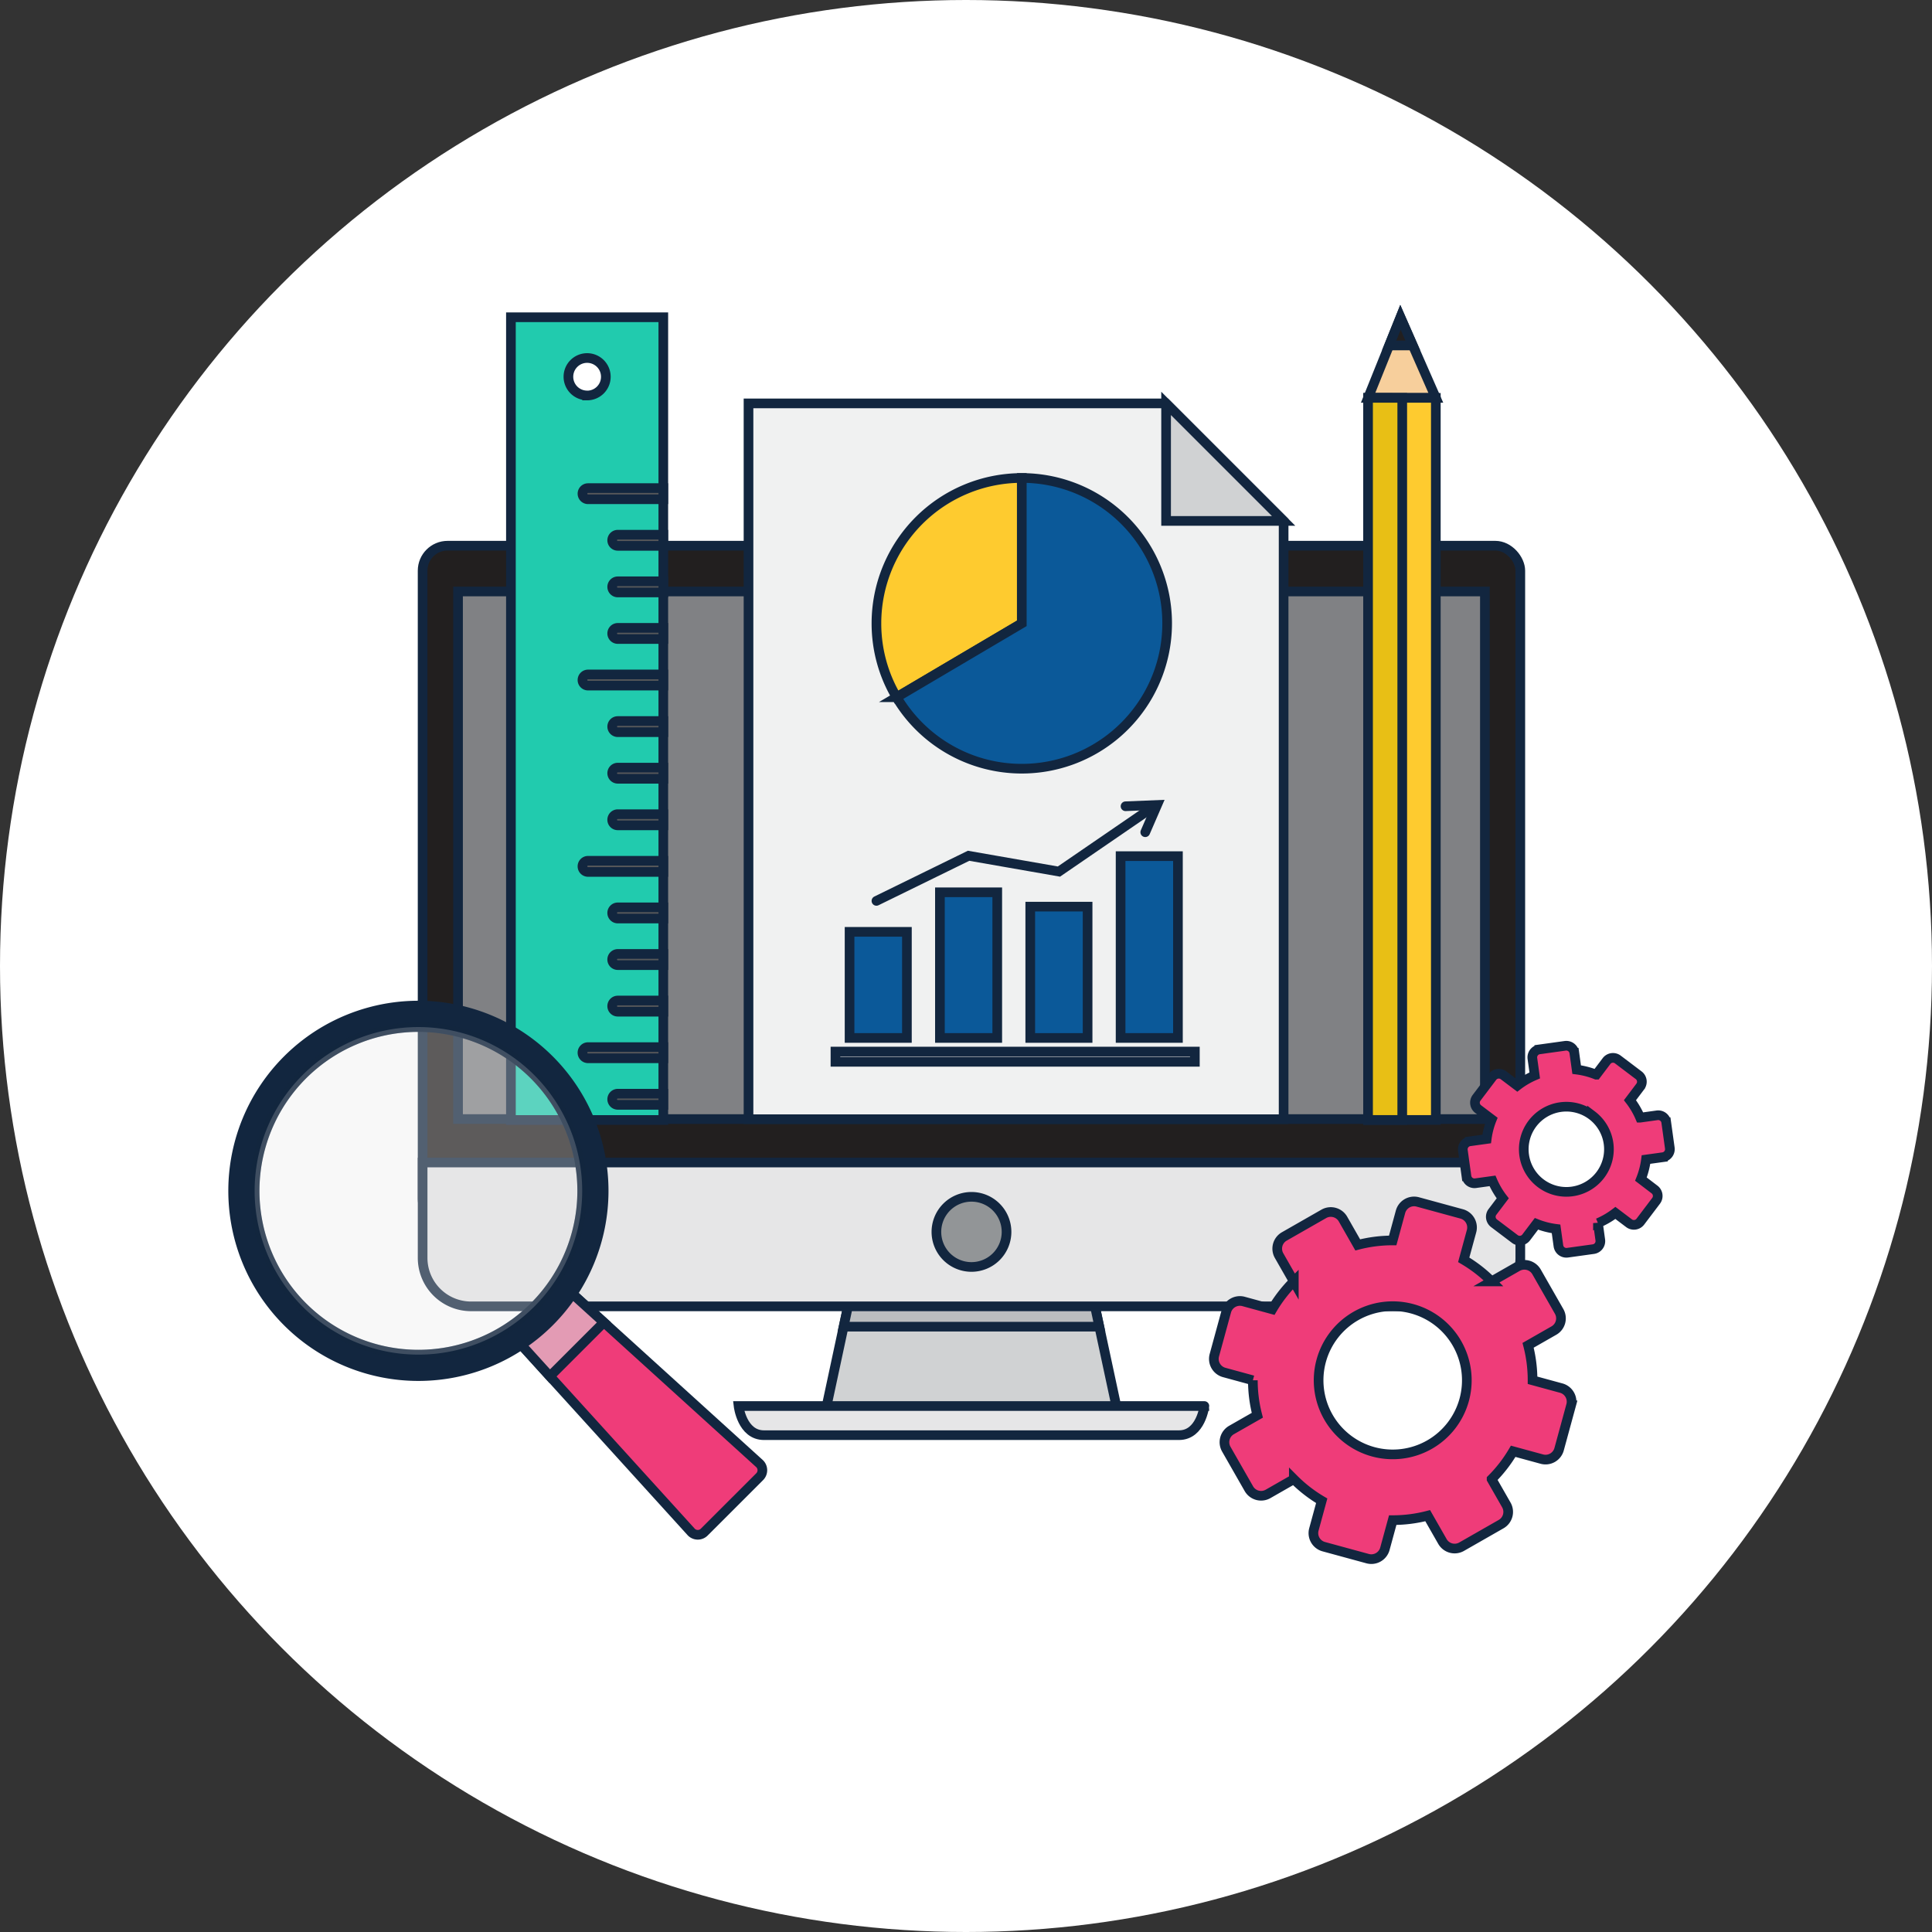<svg xmlns="http://www.w3.org/2000/svg" width="200" height="200" viewBox="0 0 200 200">
  <rect x="0" y="0" width="200" height="200" fill="#333333" stroke="none"/>
  <g id="Grupo_906591" data-name="Grupo 906591" transform="translate(-968 -11832)">
    <circle id="Elipse_6790" data-name="Elipse 6790" cx="100" cy="100" r="100" transform="translate(968 11832)" fill="#fff"/>
    <g id="Grupo_905667" data-name="Grupo 905667" transform="translate(944.577 11412.533)">
      <g id="Grupo_905659" data-name="Grupo 905659" transform="translate(67.172 475.957)">
        <g id="Grupo_905658" data-name="Grupo 905658">
          <g id="Grupo_905657" data-name="Grupo 905657" transform="translate(32.707 69.299)">
            <path id="Trazado_634368" data-name="Trazado 634368" d="M109.441,520.66H79.168l4.377-20.424h21.519Z" transform="translate(-70.194 -500.236)" fill="#d0d2d3" stroke="#12263f" stroke-width="1"/>
            <path id="Trazado_634369" data-name="Trazado 634369" d="M106.618,511.784l-2.475-11.549H82.623l-2.475,11.549Z" transform="translate(-69.273 -500.236)" fill="#bbbdbf" stroke="#12263f" stroke-width="1"/>
            <path id="Trazado_634370" data-name="Trazado 634370" d="M120.129,513.444H77.171c-2.28,0-2.631-3.017-2.631-3.017h48.221S122.41,513.444,120.129,513.444Z" transform="translate(-74.54 -490.665)" fill="#e6e6e7" stroke="#12263f" stroke-width="1"/>
          </g>
          <rect id="Rectángulo_303485" data-name="Rectángulo 303485" width="113.633" height="70.229" rx="2.587" fill="#221f1f" stroke="#12263f" stroke-width="1"/>
          <path id="Trazado_634371" data-name="Trazado 634371" d="M57.673,497.428V507.3a5.016,5.016,0,0,0,5.016,5.016h103.6a5.016,5.016,0,0,0,5.016-5.016v-9.872Z" transform="translate(-57.672 -433.573)" fill="#e6e6e7" stroke="#12263f" stroke-width="1"/>
          <rect id="Rectángulo_303486" data-name="Rectángulo 303486" width="106.3" height="54.617" transform="translate(3.667 4.739)" fill="#808184" stroke="#12263f" stroke-width="1"/>
          <path id="Trazado_634372" data-name="Trazado 634372" d="M92.362,502.889a3.63,3.63,0,1,1-3.63-3.63A3.631,3.631,0,0,1,92.362,502.889Z" transform="translate(-31.915 -431.854)" fill="#929597" stroke="#12263f" stroke-width="1"/>
        </g>
      </g>
      <g id="Grupo_905662" data-name="Grupo 905662" transform="translate(100.909 461.226)">
        <g id="Grupo_905660" data-name="Grupo 905660">
          <path id="Trazado_634373" data-name="Trazado 634373" d="M75.071,456.9V531h55.394V469.066L118.3,456.9Z" transform="translate(-75.071 -456.9)" fill="#f0f1f1" stroke="#12263f" stroke-width="1"/>
          <path id="Trazado_634374" data-name="Trazado 634374" d="M109.531,469.067,97.364,456.9v12.167Z" transform="translate(-54.137 -456.9)" fill="#d0d2d3" stroke="#12263f" stroke-width="1"/>
        </g>
        <g id="Grupo_905661" data-name="Grupo 905661" transform="translate(9 7.721)">
          <path id="Trazado_634375" data-name="Trazado 634375" d="M81.9,475.931a14.972,14.972,0,0,0,2.09,7.65l12.959-7.65V460.882A15.05,15.05,0,0,0,81.9,475.931Z" transform="translate(-77.658 -460.882)" fill="#fecb2f" stroke="#12263f" stroke-width="1"/>
          <path id="Trazado_634376" data-name="Trazado 634376" d="M95.937,460.882v15.049l-12.959,7.65a15.048,15.048,0,1,0,12.959-22.7Z" transform="translate(-76.646 -460.882)" fill="#0b5999" stroke="#12263f" stroke-width="1"/>
          <rect id="Rectángulo_303487" data-name="Rectángulo 303487" width="37.206" height="1.06" transform="translate(0 59.378)" fill="#bbbdbf" stroke="#12263f" stroke-width="1"/>
          <rect id="Rectángulo_303488" data-name="Rectángulo 303488" width="5.936" height="10.984" transform="translate(1.461 46.984)" fill="#0b5999" stroke="#12263f" stroke-width="1"/>
          <rect id="Rectángulo_303489" data-name="Rectángulo 303489" width="5.935" height="15.077" transform="translate(10.814 42.891)" fill="#0b5999" stroke="#12263f" stroke-width="1"/>
          <rect id="Rectángulo_303490" data-name="Rectángulo 303490" width="5.936" height="13.594" transform="translate(20.166 44.375)" fill="#0b5999" stroke="#12263f" stroke-width="1"/>
          <rect id="Rectángulo_303491" data-name="Rectángulo 303491" width="5.936" height="18.821" transform="translate(29.518 39.147)" fill="#0b5999" stroke="#12263f" stroke-width="1"/>
          <path id="Trazado_634377" data-name="Trazado 634377" d="M110.144,478.587,100.792,485l-9.352-1.635L81.9,488.036" transform="translate(-77.658 -444.256)" fill="none" stroke="#12263f" stroke-linecap="round" stroke-miterlimit="10" stroke-width="1"/>
          <path id="Trazado_634378" data-name="Trazado 634378" d="M95.2,478.472l3.267-.133-1.225,2.822" transform="translate(-65.172 -444.489)" fill="none" stroke="#12263f" stroke-linecap="round" stroke-miterlimit="10" stroke-width="1"/>
        </g>
      </g>
      <g id="Grupo_905663" data-name="Grupo 905663" transform="translate(165.044 452.319)">
        <path id="Trazado_634379" data-name="Trazado 634379" d="M115.162,460.641l-3.661-8.335-3.354,8.334Z" transform="translate(-108.146 -452.307)" fill="#f7cf9c" stroke="#12263f" stroke-width="1"/>
        <path id="Trazado_634380" data-name="Trazado 634380" d="M111.721,455.215l-1.278-2.909-1.171,2.909Z" transform="translate(-107.089 -452.307)" fill="#221f1f" stroke="#12263f" stroke-width="1"/>
        <rect id="Rectángulo_303492" data-name="Rectángulo 303492" width="7.015" height="74.75" transform="translate(0 8.334)" fill="#fecb2f" stroke="#12263f" stroke-width="1"/>
        <rect id="Rectángulo_303493" data-name="Rectángulo 303493" width="3.539" height="74.75" transform="translate(0 8.334)" fill="#e8bf15" stroke="#12263f" stroke-width="1"/>
      </g>
      <g id="Grupo_905664" data-name="Grupo 905664" transform="translate(76.314 452.312)">
        <path id="Trazado_634381" data-name="Trazado 634381" d="M62.387,452.3v83.1H78.161V452.3Zm7.888,8.094a1.937,1.937,0,1,1,1.937-1.937A1.936,1.936,0,0,1,70.275,460.4Z" transform="translate(-62.387 -452.303)" fill="#21cbae" stroke="#12263f" stroke-width="1"/>
        <path id="Trazado_634382" data-name="Trazado 634382" d="M66.783,461.423a.577.577,0,0,0,0,1.154h7.791v-1.154Z" transform="translate(-58.8 -443.739)" fill="#57585a" stroke="#12263f" stroke-width="1"/>
        <path id="Trazado_634383" data-name="Trazado 634383" d="M68.37,463.91a.577.577,0,0,0,0,1.154h4.714V463.91Z" transform="translate(-57.309 -441.403)" fill="#57585a" stroke="#12263f" stroke-width="1"/>
        <path id="Trazado_634384" data-name="Trazado 634384" d="M68.37,466.4a.577.577,0,0,0,0,1.154h4.714V466.4Z" transform="translate(-57.309 -439.068)" fill="#57585a" stroke="#12263f" stroke-width="1"/>
        <path id="Trazado_634385" data-name="Trazado 634385" d="M68.37,468.884a.577.577,0,0,0,0,1.154h4.714v-1.154Z" transform="translate(-57.309 -436.732)" fill="#57585a" stroke="#12263f" stroke-width="1"/>
        <path id="Trazado_634386" data-name="Trazado 634386" d="M66.783,471.371a.577.577,0,0,0,0,1.154h7.791v-1.154Z" transform="translate(-58.8 -434.397)" fill="#57585a" stroke="#12263f" stroke-width="1"/>
        <path id="Trazado_634387" data-name="Trazado 634387" d="M68.37,473.858a.577.577,0,0,0,0,1.154h4.714v-1.154Z" transform="translate(-57.309 -432.062)" fill="#57585a" stroke="#12263f" stroke-width="1"/>
        <path id="Trazado_634388" data-name="Trazado 634388" d="M68.37,476.345a.577.577,0,0,0,0,1.154h4.714v-1.154Z" transform="translate(-57.309 -429.726)" fill="#57585a" stroke="#12263f" stroke-width="1"/>
        <path id="Trazado_634389" data-name="Trazado 634389" d="M68.37,478.831a.578.578,0,0,0,0,1.156h4.714v-1.156Z" transform="translate(-57.309 -427.392)" fill="#57585a" stroke="#12263f" stroke-width="1"/>
        <path id="Trazado_634390" data-name="Trazado 634390" d="M66.783,481.318a.578.578,0,0,0,0,1.156h7.791v-1.156Z" transform="translate(-58.8 -425.056)" fill="#57585a" stroke="#12263f" stroke-width="1"/>
        <path id="Trazado_634391" data-name="Trazado 634391" d="M68.37,483.805a.578.578,0,0,0,0,1.156h4.714v-1.156Z" transform="translate(-57.309 -422.721)" fill="#57585a" stroke="#12263f" stroke-width="1"/>
        <path id="Trazado_634392" data-name="Trazado 634392" d="M68.37,486.292a.578.578,0,0,0,0,1.156h4.714v-1.156Z" transform="translate(-57.309 -420.385)" fill="#57585a" stroke="#12263f" stroke-width="1"/>
        <path id="Trazado_634393" data-name="Trazado 634393" d="M68.37,488.779a.578.578,0,0,0,0,1.156h4.714v-1.156Z" transform="translate(-57.309 -418.05)" fill="#57585a" stroke="#12263f" stroke-width="1"/>
        <path id="Trazado_634394" data-name="Trazado 634394" d="M66.783,491.266a.578.578,0,0,0,0,1.156h7.791v-1.156Z" transform="translate(-58.8 -415.714)" fill="#57585a" stroke="#12263f" stroke-width="1"/>
        <path id="Trazado_634395" data-name="Trazado 634395" d="M68.37,493.753a.577.577,0,0,0,0,1.154h4.714v-1.154Z" transform="translate(-57.309 -413.379)" fill="#57585a" stroke="#12263f" stroke-width="1"/>
      </g>
      <g id="Grupo_905665" data-name="Grupo 905665" transform="translate(47.557 523.564)">
        <path id="Trazado_634396" data-name="Trazado 634396" d="M62.454,509.135,81,529.565a.942.942,0,0,0,1.336,0l5.74-5.738a.948.948,0,0,0,0-1.338L67.643,503.946Z" transform="translate(-33.567 -475.059)" fill="#ef3c79" stroke="#12263f" stroke-width="1"/>
        <path id="Trazado_634397" data-name="Trazado 634397" d="M71.944,507.85l-4.3-3.9-5.189,5.189,3.9,4.3Z" transform="translate(-33.567 -475.059)" fill="#e39bb4" stroke="#12263f" stroke-width="1"/>
        <path id="Trazado_634398" data-name="Trazado 634398" d="M53.175,494.667a19.178,19.178,0,1,0,27.122,0A19.176,19.176,0,0,0,53.175,494.667Zm25.551,25.549a16.955,16.955,0,1,1,0-23.977A16.956,16.956,0,0,1,78.726,520.216Z" transform="translate(-47.557 -489.049)" fill="#12263f" stroke="#12263f" stroke-width="1"/>
        <path id="Trazado_634399" data-name="Trazado 634399" d="M77.649,495.162a16.955,16.955,0,1,1-23.978,0A16.956,16.956,0,0,1,77.649,495.162Z" transform="translate(-46.48 -487.972)" fill="#e6e6e7" stroke="#12263f" stroke-width="1" opacity="0.3"/>
      </g>
      <g id="Grupo_905666" data-name="Grupo 905666" transform="translate(149.082 527.722)">
        <path id="Trazado_634401" data-name="Trazado 634401" d="M119.236,500.578l-.809,2.965a14.364,14.364,0,0,0-3.62.461l-1.524-2.67a1.459,1.459,0,0,0-1.988-.543l-4.088,2.337a1.457,1.457,0,0,0-.541,1.988l1.524,2.668a14.36,14.36,0,0,0-2.234,2.885l-2.965-.809a1.456,1.456,0,0,0-1.788,1.022l-1.239,4.541a1.456,1.456,0,0,0,1.022,1.788l2.965.809a14.365,14.365,0,0,0,.462,3.62l-2.67,1.524a1.457,1.457,0,0,0-.541,1.988l2.335,4.086a1.456,1.456,0,0,0,1.988.543l2.668-1.526a14.372,14.372,0,0,0,2.885,2.236l-.809,2.965a1.456,1.456,0,0,0,1.022,1.788l4.541,1.239a1.456,1.456,0,0,0,1.788-1.022l.809-2.965a14.367,14.367,0,0,0,3.62-.461l1.526,2.67a1.454,1.454,0,0,0,1.986.541l4.086-2.335a1.457,1.457,0,0,0,.543-1.99l-1.524-2.666a14.36,14.36,0,0,0,2.234-2.885l2.965.809a1.456,1.456,0,0,0,1.788-1.022l1.239-4.541a1.456,1.456,0,0,0-1.022-1.788l-2.965-.809a14.365,14.365,0,0,0-.462-3.62l2.67-1.526a1.454,1.454,0,0,0,.541-1.986L133.32,506.8a1.457,1.457,0,0,0-1.988-.541l-2.668,1.524a14.429,14.429,0,0,0-2.885-2.234l.809-2.965a1.456,1.456,0,0,0-1.022-1.788l-4.541-1.239A1.456,1.456,0,0,0,119.236,500.578Zm6.595,19.46a7.672,7.672,0,1,1-5.383-9.42A7.675,7.675,0,0,1,125.831,520.038Z" transform="translate(-99.914 -483.388)" fill="#ef3c79" stroke="#12263f" stroke-width="1"/>
        <path id="Trazado_634402" data-name="Trazado 634402" d="M123.8,491.2l-2.678.372a.834.834,0,0,0-.714.942l.242,1.751a8.3,8.3,0,0,0-1.807,1.061l-1.41-1.065a.834.834,0,0,0-1.171.163l-1.631,2.156a.836.836,0,0,0,.163,1.171l1.41,1.066a8.209,8.209,0,0,0-.527,2.028l-1.751.242a.835.835,0,0,0-.714.942l.372,2.68a.834.834,0,0,0,.942.714l1.751-.242a8.345,8.345,0,0,0,1.061,1.807l-1.066,1.408a.838.838,0,0,0,.163,1.173l2.158,1.631a.837.837,0,0,0,1.171-.163l1.065-1.41a8.269,8.269,0,0,0,2.028.525l.244,1.753a.834.834,0,0,0,.942.714l2.68-.372a.838.838,0,0,0,.714-.942l-.242-1.753A8.358,8.358,0,0,0,129,508.5l1.41,1.065a.836.836,0,0,0,1.173-.163l1.631-2.156a.837.837,0,0,0-.163-1.171L131.642,505a8.342,8.342,0,0,0,.527-2.028l1.751-.242a.839.839,0,0,0,.714-.944l-.372-2.678a.837.837,0,0,0-.944-.714l-1.751.244a8.2,8.2,0,0,0-1.059-1.807l1.065-1.412a.836.836,0,0,0-.163-1.171l-2.156-1.631a.835.835,0,0,0-1.171.163l-1.066,1.41a8.254,8.254,0,0,0-2.028-.527l-.242-1.751A.837.837,0,0,0,123.8,491.2Zm2.781,7.194a4.408,4.408,0,1,1-6.174.859A4.407,4.407,0,0,1,126.581,498.395Z" transform="translate(-87.434 -491.193)" fill="#ef3c79" stroke="#12263f" stroke-width="1"/>
      </g>
    </g>
  </g>
</svg>
